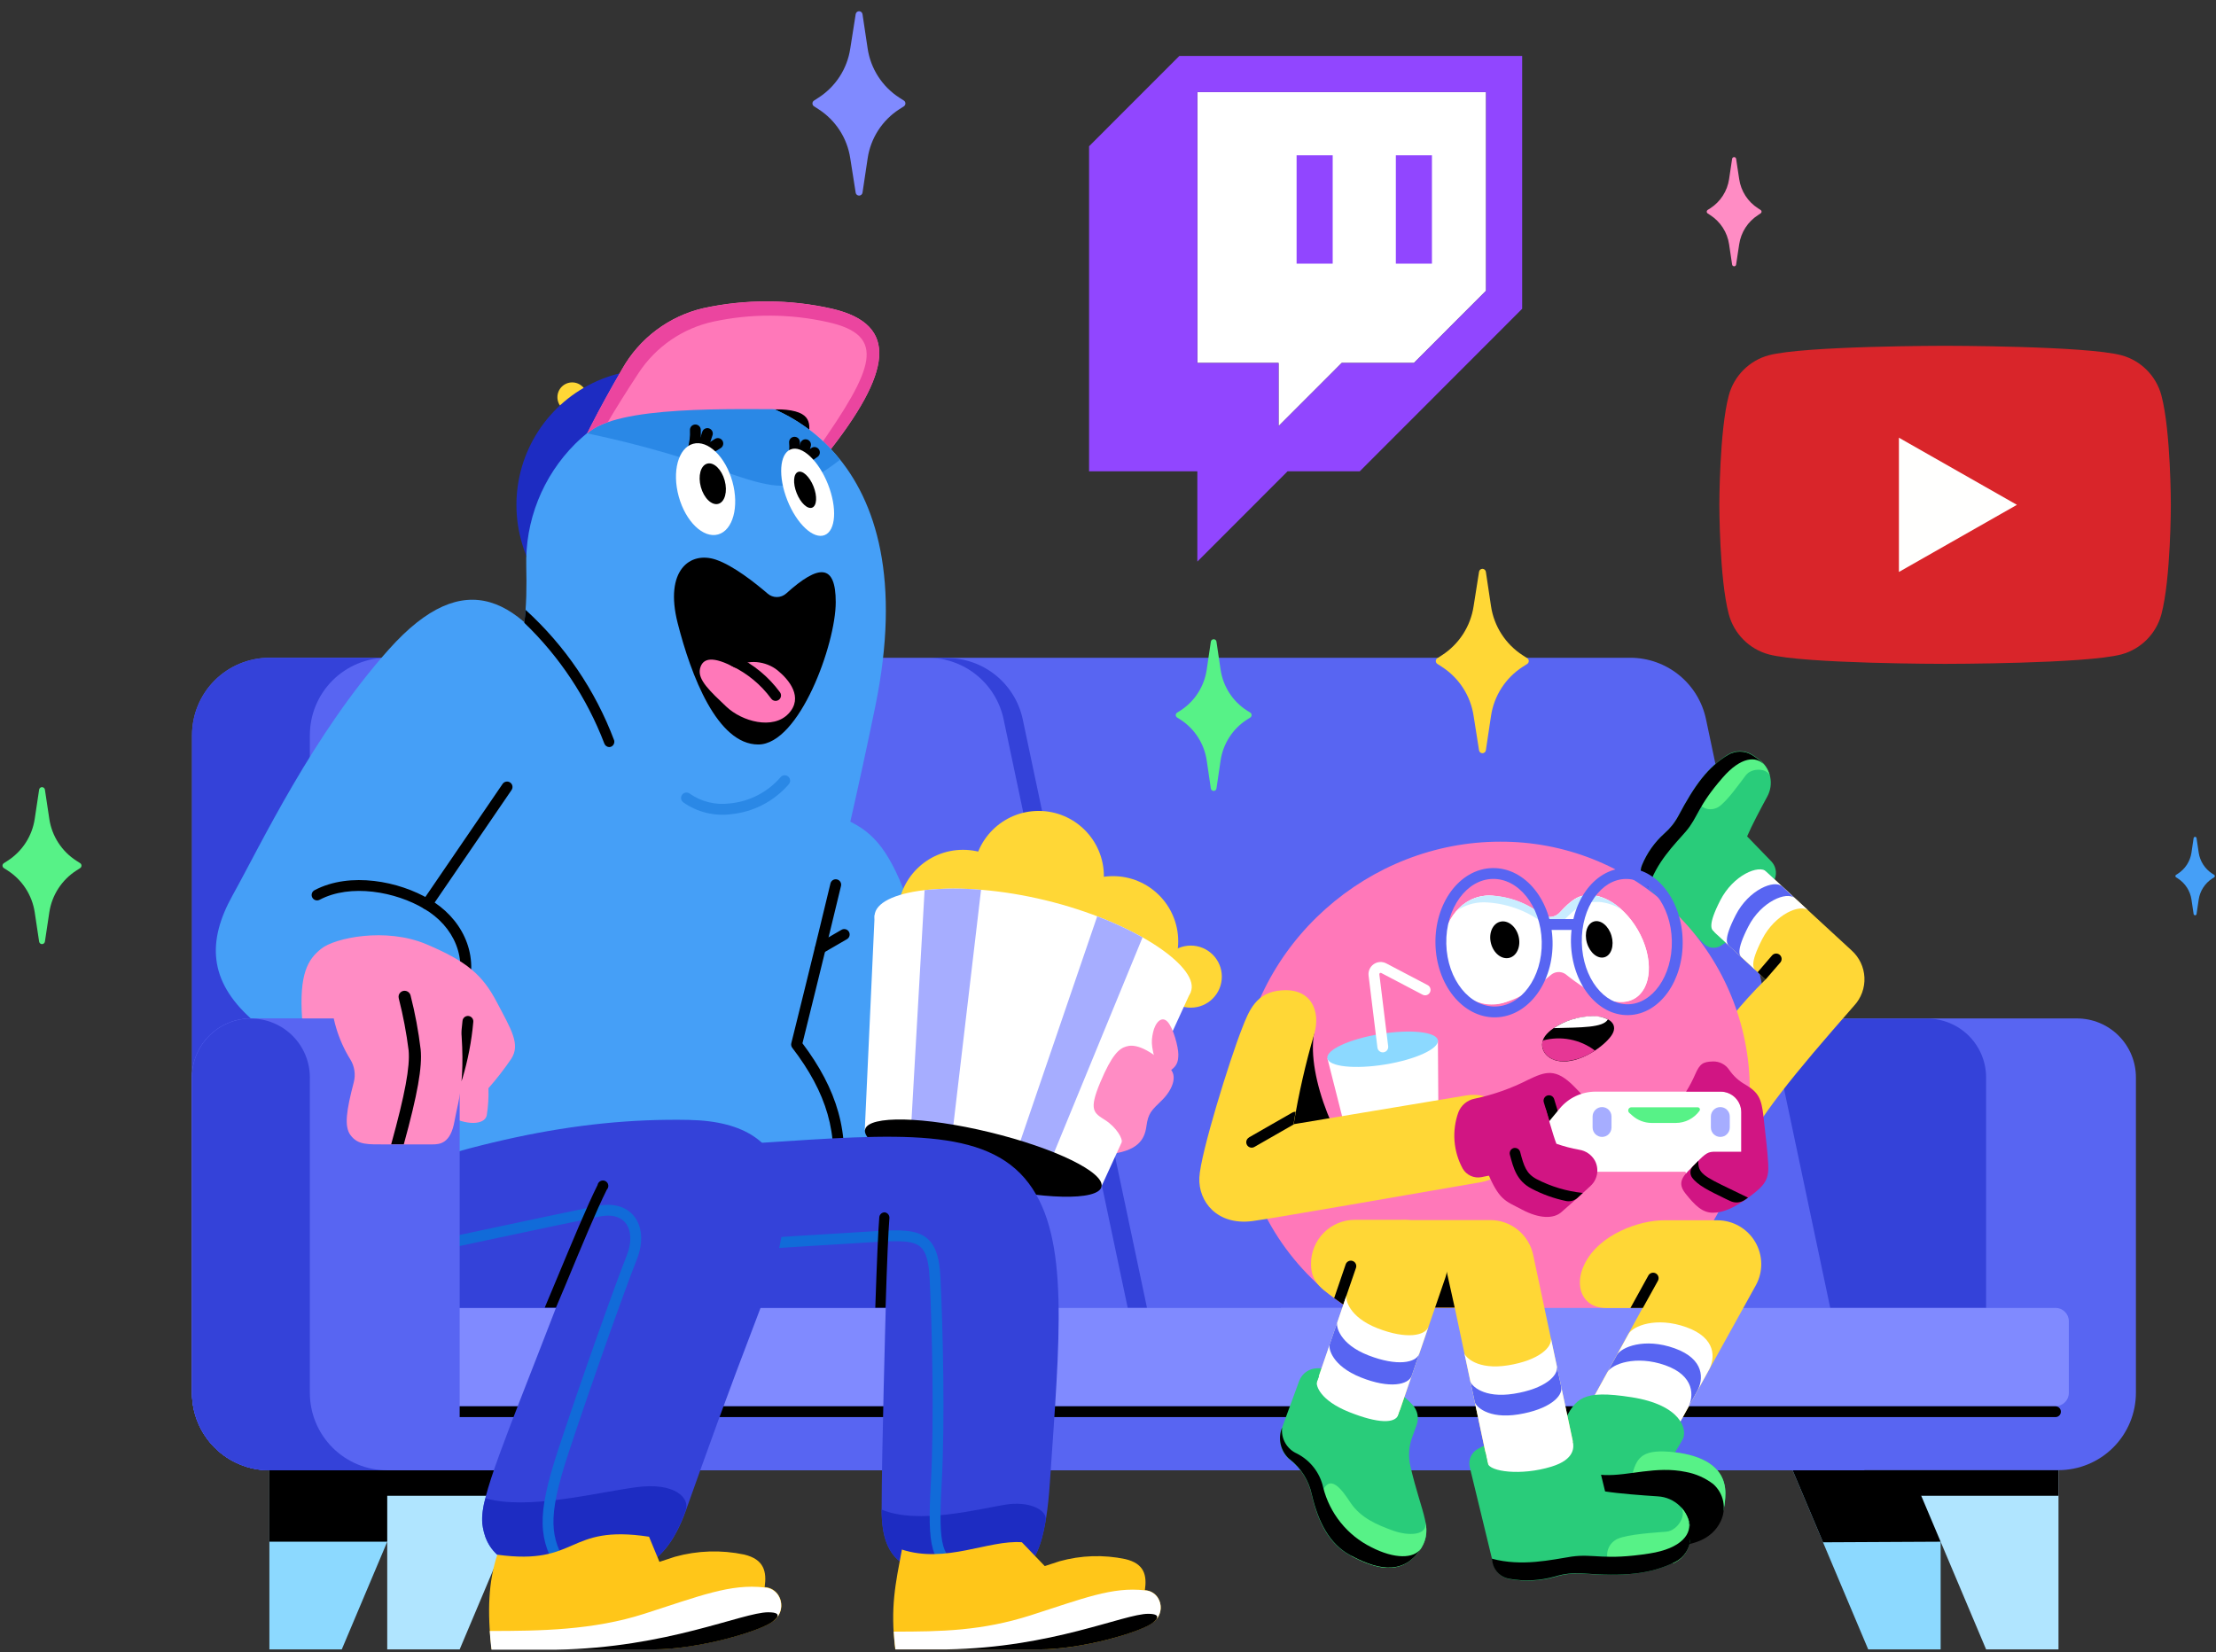 <svg width="409" height="305" viewBox="0 0 409 305" fill="none" xmlns="http://www.w3.org/2000/svg">
<rect x="0" y="0" width="409" height="305" fill="#333333" stroke="none"/>
<g clip-path="url(#clip0_270:27055)">
<path d="M358.18 304.47H344.81L330.86 271.41H358.18V304.47Z" fill="#8CD9FF"/>
<path d="M330.86 271.41L336.47 284.7L358.18 284.59V271.41H330.86Z" fill="black"/>
<path d="M49.72 304.47H63.08L77.04 271.41H49.72V304.47Z" fill="#8CD9FF"/>
<path d="M77.04 271.41L71.47 284.59H49.72V271.41H77.04Z" fill="black"/>
<path d="M71.47 304.47H84.84L98.79 271.41H71.47V304.47Z" fill="#B0E5FF"/>
<path d="M383.34 188H308.5V271.38H379.93C383.72 271.38 387.354 269.874 390.034 267.195C392.714 264.515 394.22 260.88 394.22 257.09V198.91C394.224 197.479 393.945 196.061 393.4 194.737C392.855 193.414 392.054 192.211 391.044 191.197C390.033 190.184 388.832 189.38 387.51 188.831C386.188 188.282 384.771 188 383.34 188Z" fill="#5865F2"/>
<path d="M366.57 198.9C366.57 197.472 366.288 196.057 365.741 194.738C365.195 193.418 364.393 192.22 363.383 191.21C362.372 190.201 361.173 189.4 359.853 188.855C358.533 188.309 357.118 188.029 355.69 188.03H308.5V241.44H366.57V198.9Z" fill="#3442D9"/>
<path d="M300.9 121.42H49.72C47.844 121.42 45.986 121.79 44.253 122.508C42.52 123.226 40.945 124.279 39.619 125.606C38.293 126.933 37.241 128.509 36.524 130.242C35.807 131.976 35.439 133.834 35.44 135.71V257.12C35.439 258.996 35.807 260.854 36.524 262.588C37.241 264.321 38.293 265.897 39.619 267.224C40.945 268.551 42.52 269.604 44.253 270.322C45.986 271.04 47.844 271.41 49.72 271.41H344.13L314.88 132.81C314.215 129.593 312.462 126.704 309.915 124.629C307.369 122.554 304.185 121.421 300.9 121.42Z" fill="#5865F2"/>
<path d="M171.23 121.42C174.51 121.418 177.691 122.543 180.24 124.608C182.789 126.673 184.551 129.551 185.23 132.76L208.14 241.43H211.7L188.77 132.81C188.094 129.599 186.333 126.719 183.784 124.654C181.234 122.588 178.051 121.464 174.77 121.47L171.23 121.42Z" fill="#3442D9"/>
<path d="M35.44 135.71C35.439 133.834 35.807 131.976 36.524 130.242C37.241 128.509 38.293 126.933 39.619 125.606C40.945 124.279 42.52 123.226 44.253 122.508C45.986 121.79 47.844 121.42 49.72 121.42H71.48C67.69 121.42 64.055 122.926 61.375 125.605C58.696 128.285 57.19 131.92 57.19 135.71V257.12C57.19 260.91 58.696 264.545 61.375 267.225C64.055 269.904 67.69 271.41 71.48 271.41H49.72C47.844 271.41 45.986 271.04 44.253 270.322C42.52 269.604 40.945 268.551 39.619 267.224C38.293 265.897 37.241 264.321 36.524 262.588C35.807 260.854 35.439 258.996 35.44 257.12V135.71Z" fill="#3442D9"/>
<path d="M73.96 188H46.31C43.424 188 40.657 189.146 38.617 191.187C36.576 193.227 35.43 195.994 35.43 198.88V257.1C35.43 260.89 36.935 264.525 39.615 267.205C42.295 269.884 45.93 271.39 49.72 271.39H84.84V198.89C84.841 197.46 84.561 196.045 84.014 194.723C83.468 193.402 82.667 192.202 81.657 191.19C80.646 190.179 79.446 189.377 78.126 188.829C76.805 188.282 75.389 188 73.96 188Z" fill="#5865F2"/>
<path d="M57.19 257.12C57.19 260.91 58.696 264.545 61.375 267.225C64.055 269.904 67.69 271.41 71.48 271.41H49.72C47.844 271.41 45.986 271.04 44.253 270.322C42.52 269.604 40.945 268.551 39.619 267.224C38.293 265.897 37.241 264.321 36.524 262.588C35.807 260.854 35.439 258.996 35.44 257.12V198.9C35.44 196.016 36.585 193.25 38.623 191.21C40.661 189.17 43.426 188.023 46.31 188.02C49.196 188.02 51.963 189.166 54.003 191.207C56.044 193.247 57.19 196.014 57.19 198.9V257.12Z" fill="#3442D9"/>
<path d="M379.37 241.44H71.48V259.58H379.37C380.025 259.58 380.653 259.32 381.116 258.857C381.58 258.393 381.84 257.765 381.84 257.11V243.9C381.84 243.245 381.58 242.617 381.116 242.153C380.653 241.69 380.025 241.43 379.37 241.43V241.44Z" fill="#808AFF"/>
<path fill-rule="evenodd" clip-rule="evenodd" d="M380.37 260.59C380.37 260.038 379.922 259.59 379.37 259.59H71.48C70.927 259.59 70.48 260.038 70.48 260.59C70.48 261.142 70.927 261.59 71.48 261.59H379.37C379.922 261.59 380.37 261.142 380.37 260.59Z" fill="black"/>
<path d="M98.79 271.41L96.81 276.11H71.08V271.41H98.79Z" fill="black"/>
<path d="M379.93 304.47H366.57L352.61 271.41H379.93V304.47Z" fill="#B0E5FF"/>
<path d="M352.22 271.41L354.2 276.11H379.93V271.41H352.22Z" fill="black"/>
<path d="M314.289 218.33C315.637 218.295 316.95 217.889 318.082 217.157C319.215 216.425 320.124 215.395 320.709 214.18C324.559 206.18 331.059 198.37 342.209 185.64C342.856 184.943 343.357 184.125 343.683 183.232C344.01 182.34 344.156 181.391 344.112 180.441C344.068 179.492 343.836 178.561 343.429 177.702C343.021 176.843 342.447 176.074 341.739 175.44L326.889 161.75C326.12 161.039 325.208 160.501 324.213 160.171C323.219 159.842 322.166 159.729 321.124 159.84C320.082 159.95 319.076 160.283 318.174 160.814C317.271 161.345 316.492 162.063 315.889 162.92C314.87 164.425 314.43 166.248 314.653 168.052C314.875 169.856 315.745 171.518 317.099 172.73L325.859 180.81C316.609 189.93 311.859 198.7 307.589 207.58C306.737 209.291 306.566 211.263 307.112 213.095C307.658 214.928 308.879 216.484 310.529 217.45C311.681 218.076 312.98 218.38 314.289 218.33Z" fill="#FFD736"/>
<path d="M309.79 150.58C309.124 151.833 308.232 152.951 307.16 153.88C305.382 155.481 303.985 157.459 303.07 159.67C302.822 160.252 302.751 160.894 302.864 161.516C302.978 162.138 303.272 162.713 303.71 163.17L314.42 174.17C314.806 174.571 315.313 174.836 315.863 174.924C316.413 175.013 316.977 174.92 317.47 174.66C322.187 171.774 325.767 167.353 327.61 162.14C327.795 161.604 327.829 161.027 327.707 160.473C327.585 159.919 327.313 159.409 326.92 159L322.46 154.39C323.31 152.39 324.94 149.32 326.17 147.06C326.785 145.945 326.979 144.648 326.719 143.402C326.458 142.156 325.76 141.045 324.75 140.27C324.29 139.909 323.809 139.575 323.31 139.27C322.651 138.88 321.9 138.675 321.135 138.675C320.37 138.675 319.618 138.88 318.96 139.27C315.24 141.6 312.78 144.92 309.79 150.58Z" fill="#29CC7A"/>
<path d="M323.31 139.34C323.809 139.645 324.29 139.979 324.75 140.34C325.745 141.093 326.437 142.179 326.7 143.4C326.41 141.79 323.36 141.61 322.22 143.11C321.08 144.61 318.74 147.93 317.22 148.93C316.63 149.317 315.914 149.464 315.219 149.342C314.524 149.219 313.902 148.836 313.48 148.27C312.98 147.68 316.28 142.87 318.63 139.59L318.94 139.39C319.596 138.989 320.349 138.772 321.118 138.764C321.887 138.755 322.644 138.954 323.31 139.34Z" fill="#57F287"/>
<path d="M324.069 179.13L311.639 167.68C310.208 166.354 309.363 164.514 309.289 162.564C309.215 160.615 309.918 158.716 311.244 157.285C312.57 155.854 314.411 155.009 316.36 154.935C318.309 154.861 320.208 155.564 321.639 156.89L333.799 168.11C332.329 166.76 327.619 168.72 325.239 173.37C322.859 178.02 323.639 178.74 324.069 179.13Z" fill="white"/>
<path d="M328.94 163.64L331.26 165.81C329.8 164.46 325.06 166.39 322.68 171.04C320.3 175.69 321.09 176.42 321.51 176.81L319.19 174.67C318.77 174.28 317.98 173.56 320.36 168.91C322.74 164.26 327.48 162.29 328.94 163.64Z" fill="#5865F2"/>
<path d="M326.07 160.89C324.61 159.54 319.88 161.55 317.5 166.21C315.12 170.87 315.9 171.58 316.32 171.97C316.74 172.36 315.94 172.76 315.94 172.76L308.88 166.91L307.07 160.81L312.41 151.38L320.22 153.49L325.89 159.02L326.07 160.89Z" fill="#29CC7A"/>
<path d="M322.89 198.73C323.181 205.244 322.147 211.749 319.85 217.852C317.553 223.955 314.041 229.528 309.527 234.233C305.013 238.939 299.591 242.679 293.589 245.228C287.587 247.776 281.131 249.08 274.61 249.06C268.177 249.143 261.8 247.861 255.898 245.299C249.996 242.738 244.705 238.955 240.372 234.199C236.038 229.444 232.762 223.824 230.759 217.71C228.756 211.596 228.071 205.128 228.75 198.73C231.21 174.02 252.67 155.37 276.86 155.37C288.631 155.309 299.975 159.776 308.543 167.848C317.112 175.919 322.248 186.976 322.89 198.73Z" fill="#FF78B9"/>
<path d="M231.68 220.21C230.083 216.182 229.073 211.945 228.68 207.63L234.53 195.18L242.53 190.78C241.15 198.57 246.73 212.62 253.61 219.22C246.83 219.81 238.07 220.09 231.68 220.21Z" fill="black"/>
<path d="M236.389 241.44H312.459V253.97H236.389V241.44Z" fill="#808AFF"/>
<path d="M300.72 270.81C302.168 270.811 303.589 270.424 304.836 269.689C306.083 268.954 307.11 267.897 307.81 266.63L324.07 237.26C324.747 236.027 325.092 234.64 325.07 233.233C325.048 231.827 324.66 230.451 323.945 229.24C323.229 228.029 322.211 227.025 320.99 226.327C319.768 225.629 318.387 225.262 316.98 225.26H307.07C302.6 225.26 295.16 227.81 292.45 233.35C290.45 237.35 292 241.45 296.45 241.45H303.16L293.64 258.81C292.963 260.042 292.619 261.429 292.64 262.834C292.662 264.24 293.049 265.615 293.763 266.826C294.477 268.037 295.494 269.041 296.714 269.739C297.934 270.438 299.314 270.807 300.72 270.81Z" fill="#FFD736"/>
<path d="M300.57 246.25C301.38 244.78 305.65 243 311.23 244.99C316.81 246.98 316.59 250.74 315.39 252.91L307.81 266.62C306.768 268.487 305.029 269.866 302.973 270.454C300.918 271.043 298.713 270.795 296.84 269.762C294.968 268.73 293.58 266.999 292.98 264.947C292.38 262.894 292.618 260.688 293.64 258.81L300.57 246.25Z" fill="white"/>
<path d="M298.42 250.14C299.23 248.68 303.51 246.89 309.08 248.89C314.65 250.89 314.44 254.63 313.24 256.8L311.51 259.94C312.71 257.76 312.79 253.94 307.35 252.02C301.91 250.1 297.5 251.81 296.69 253.28L298.42 250.14Z" fill="#5865F2"/>
<path d="M288.6 262.58C290.79 258.12 291.96 256.49 301.13 257.92C310.3 259.35 311.49 263.92 310.58 265.68C310.18 266.42 309.15 268.09 309.15 268.09C313.76 268.65 318.42 270.49 318.45 275.62C318.45 281.22 315.45 286.74 303.58 285.1C291.71 283.46 286.06 280.1 284.5 277.28C282.94 274.46 284.95 269.99 288.6 262.58Z" fill="#29CC7A"/>
<path d="M301.34 271.9C302.16 268.9 303.34 267.39 309.15 268.09C313.76 268.65 318.42 270.49 318.45 275.62C318.45 279.86 316.72 284.05 310.72 285.13C306.76 280.96 300.7 274.24 301.34 271.9Z" fill="#57F287"/>
<path d="M284.5 277.28C284.333 276.964 284.205 276.628 284.12 276.28C283.995 275.687 283.991 275.075 284.108 274.481C284.226 273.886 284.463 273.322 284.805 272.822C285.147 272.322 285.588 271.896 286.099 271.571C286.61 271.246 287.182 271.028 287.78 270.93C290.2 270.5 292.13 272.11 296.14 272.28C300.56 272.47 305.67 270.56 311.14 271.71C312.993 272.047 314.738 272.822 316.23 273.97C317.16 274.805 317.796 275.917 318.044 277.142C318.293 278.366 318.141 279.639 317.61 280.77C315.99 284.22 311.95 286.23 303.61 285.08C291.73 283.46 286.07 280.14 284.5 277.28Z" fill="black"/>
<path d="M244.999 195.39L265.389 192.12L265.549 216.21L251.209 219.84L244.999 195.39Z" fill="white"/>
<path d="M244.991 195.344C244.738 193.79 249.098 191.788 254.729 190.872C260.36 189.956 265.13 190.473 265.383 192.026C265.635 193.58 261.275 195.582 255.644 196.498C250.013 197.414 245.244 196.897 244.991 195.344Z" fill="#8CD9FF"/>
<path fill-rule="evenodd" clip-rule="evenodd" d="M255.879 177.847C255.518 177.653 255.11 177.562 254.701 177.584C254.289 177.605 253.891 177.741 253.551 177.974C253.211 178.208 252.942 178.531 252.774 178.907C252.606 179.283 252.545 179.697 252.597 180.105L254.227 193.382C254.294 193.93 254.793 194.32 255.341 194.253C255.89 194.185 256.279 193.686 256.212 193.138L254.581 179.851C254.576 179.808 254.582 179.763 254.6 179.723C254.618 179.682 254.647 179.648 254.683 179.623C254.72 179.598 254.762 179.583 254.807 179.581C254.851 179.579 254.895 179.588 254.934 179.609L254.945 179.615L262.565 183.615C263.054 183.872 263.658 183.684 263.915 183.195C264.172 182.706 263.983 182.101 263.494 181.845L255.879 177.847Z" fill="white"/>
<path d="M285.179 191.24C283.719 193.24 285.259 195.94 288.619 195.94C291.979 195.94 295.899 193.25 297.359 191.24C298.819 189.23 297.279 187.61 293.919 187.61C290.559 187.61 286.649 189.24 285.179 191.24Z" fill="black"/>
<path d="M303.71 163.17C303.272 162.713 302.978 162.138 302.864 161.516C302.751 160.894 302.822 160.252 303.07 159.67C303.985 157.459 305.382 155.481 307.16 153.88C308.232 152.951 309.124 151.833 309.79 150.58C312.79 144.92 315.24 141.58 318.96 139.34C319.618 138.95 320.369 138.745 321.135 138.745C321.9 138.745 322.651 138.95 323.31 139.34C323.809 139.645 324.29 139.979 324.75 140.34C325.091 140.595 325.397 140.894 325.66 141.23C324.15 139.46 321.27 139.73 317.98 143.51C313.24 148.94 313.44 150.81 311.13 153.51C309.07 155.88 305.67 159.21 304.27 163.82L303.71 163.17Z" fill="black"/>
<path d="M303.92 175.62C302.52 170.17 297.92 165.53 293.74 165.25C293.567 165.24 293.393 165.24 293.22 165.25C291.22 165.25 289.87 166.25 287.93 168.37C287.52 168.849 286.949 169.161 286.324 169.248C285.7 169.335 285.065 169.189 284.54 168.84C281.764 166.656 278.361 165.419 274.83 165.31C270 165.31 266.2 169.81 266.34 175.31C266.48 180.81 270.51 185.36 275.34 185.36C275.618 185.358 275.895 185.341 276.17 185.31H276.34C279.34 184.94 282.75 182.98 286.19 180.01C286.559 179.676 287.029 179.474 287.526 179.438C288.022 179.402 288.517 179.533 288.93 179.81C293.53 183.5 297.07 184.96 298.83 184.96C303.07 185.25 305.32 181.06 303.92 175.62Z" fill="white"/>
<path d="M266.387 176.286C265.814 170.759 269.237 165.876 274.033 165.379C278.829 164.882 283.181 168.959 283.754 174.485C284.327 180.011 280.904 184.894 276.108 185.392C271.312 185.889 266.96 181.812 266.387 176.286Z" fill="white"/>
<path d="M290.288 178.556C287.313 173.456 287.577 167.761 290.878 165.835C294.179 163.909 299.267 166.482 302.242 171.581C305.218 176.681 304.953 182.376 301.652 184.302C298.351 186.228 293.263 183.655 290.288 178.556Z" fill="white"/>
<path d="M299.169 167.81C297.953 167.074 296.585 166.623 295.169 166.49C294.969 166.49 294.779 166.49 294.579 166.49C292.369 166.49 290.809 167.6 288.649 169.88C288.174 170.4 287.531 170.736 286.832 170.83C286.134 170.923 285.425 170.767 284.829 170.39C281.664 168.011 277.838 166.673 273.879 166.56C272.097 166.558 270.356 167.091 268.879 168.09C269.62 167.221 270.54 166.522 271.575 166.04C272.61 165.559 273.738 165.306 274.879 165.3C278.407 165.407 281.808 166.644 284.579 168.83C285.106 169.18 285.742 169.326 286.368 169.239C286.995 169.152 287.568 168.84 287.979 168.36C289.919 166.26 291.299 165.24 293.269 165.24C293.443 165.23 293.616 165.23 293.789 165.24C295.814 165.49 297.703 166.392 299.169 167.81Z" fill="#C9EDFF"/>
<path d="M275.18 174.123C274.714 172.281 275.479 170.499 276.887 170.144C278.296 169.788 279.814 170.993 280.279 172.835C280.745 174.677 279.98 176.459 278.572 176.815C277.163 177.17 275.645 175.965 275.18 174.123Z" fill="black"/>
<path d="M292.901 174.07C292.362 172.248 292.938 170.472 294.188 170.102C295.438 169.732 296.888 170.909 297.427 172.731C297.966 174.553 297.39 176.33 296.14 176.699C294.89 177.069 293.44 175.892 292.901 174.07Z" fill="black"/>
<path fill-rule="evenodd" clip-rule="evenodd" d="M306.222 181.98C304.724 184.1 302.697 185.337 300.517 185.386C298.338 185.435 296.257 184.291 294.665 182.24C293.074 180.19 292.023 177.284 291.949 174.006C291.875 170.729 292.794 167.778 294.292 165.658C295.79 163.538 297.817 162.301 299.996 162.252C302.176 162.203 304.257 163.347 305.848 165.398C307.44 167.449 308.491 170.354 308.565 173.632C308.638 176.91 307.719 179.86 306.222 181.98ZM307.855 183.134C309.624 180.63 310.647 177.25 310.564 173.587C310.482 169.924 309.308 166.594 307.428 164.172C305.549 161.75 302.912 160.186 299.951 160.253C296.99 160.319 294.427 162 292.658 164.504C290.89 167.009 289.867 170.389 289.949 174.051C290.032 177.714 291.206 181.045 293.085 183.467C294.965 185.888 297.601 187.452 300.562 187.386C303.523 187.319 306.086 185.638 307.855 183.134Z" fill="#5865F2"/>
<path fill-rule="evenodd" clip-rule="evenodd" d="M282.077 182.307C280.496 184.466 278.343 185.744 276.011 185.797C273.678 185.849 271.47 184.669 269.793 182.584C268.116 180.498 267.012 177.545 266.938 174.218C266.863 170.891 267.832 167.892 269.414 165.732C270.995 163.574 273.147 162.295 275.48 162.243C277.813 162.19 280.021 163.37 281.697 165.456C283.375 167.542 284.478 170.494 284.553 173.821C284.628 177.149 283.659 180.148 282.077 182.307ZM283.69 183.489C285.554 180.944 286.637 177.505 286.553 173.776C286.469 170.047 285.233 166.661 283.256 164.202C281.279 161.743 278.519 160.174 275.435 160.243C272.351 160.313 269.665 162.005 267.8 164.55C265.936 167.095 264.854 170.534 264.938 174.263C265.022 177.992 266.258 181.379 268.234 183.837C270.212 186.296 272.972 187.866 276.056 187.796C279.139 187.727 281.826 186.035 283.69 183.489Z" fill="#5865F2"/>
<path fill-rule="evenodd" clip-rule="evenodd" d="M291.27 169.66H285.57V171.66H291.27V169.66Z" fill="#5865F2"/>
<path d="M309.169 288.33C309.98 287.914 310.664 287.289 311.149 286.518C311.635 285.747 311.904 284.86 311.929 283.95C311.967 283.284 311.967 282.616 311.929 281.95C311.79 280.442 311.114 279.033 310.024 277.982C308.934 276.93 307.502 276.305 305.989 276.22C302.929 276.02 298.789 275.71 296.249 275.31L294.439 267.9C294.276 267.243 293.935 266.643 293.453 266.167C292.972 265.691 292.368 265.356 291.709 265.2C284.169 263.44 276.379 265.36 272.709 267.49C272.137 267.822 271.687 268.331 271.429 268.941C271.171 269.551 271.119 270.228 271.279 270.87L275.589 288.64C275.77 289.371 276.162 290.033 276.717 290.542C277.272 291.05 277.965 291.384 278.709 291.5C281.517 291.994 284.4 291.84 287.139 291.05C288.757 290.557 290.453 290.368 292.139 290.49C299.629 291.02 304.529 290.64 309.169 288.33Z" fill="#29CC7A"/>
<path d="M311.929 283.95C311.967 283.284 311.967 282.616 311.929 281.95C311.804 280.471 311.151 279.087 310.089 278.05C311.519 279.36 309.769 282.55 307.539 282.74C305.309 282.93 300.479 283.2 298.539 284.07C297.776 284.421 297.176 285.05 296.861 285.829C296.547 286.608 296.543 287.478 296.849 288.26C297.119 289.13 304.049 288.86 308.849 288.57L309.239 288.38C310.044 287.951 310.719 287.313 311.192 286.534C311.665 285.754 311.92 284.862 311.929 283.95Z" fill="#57F287"/>
<path d="M275.5 288.59C275.68 289.321 276.072 289.983 276.627 290.492C277.183 291 277.876 291.334 278.62 291.45C281.427 291.944 284.311 291.79 287.05 291C288.668 290.507 290.363 290.318 292.05 290.44C299.65 291.02 304.55 290.64 309.19 288.33C310.007 287.919 310.7 287.295 311.194 286.524C311.688 285.754 311.967 284.865 312 283.95C312.037 283.284 312.037 282.616 312 281.95C311.93 281.441 311.802 280.941 311.62 280.46C312.45 283.11 310.35 285.84 304.46 286.76C295.98 288.09 294.22 286.76 290.07 287.34C286.38 287.91 280.88 289.23 275.34 287.72L275.5 288.59Z" fill="black"/>
<path d="M283.83 282.81C285.036 282.809 286.227 282.539 287.316 282.02C288.405 281.5 289.364 280.745 290.123 279.808C290.883 278.871 291.424 277.776 291.707 276.604C291.991 275.431 292.009 274.21 291.76 273.03L282.97 231.64C282.587 229.824 281.591 228.194 280.149 227.025C278.707 225.856 276.907 225.219 275.05 225.22H259.23C257.133 225.294 255.145 226.179 253.688 227.689C252.23 229.199 251.415 231.216 251.415 233.315C251.415 235.414 252.23 237.431 253.688 238.941C255.145 240.451 257.133 241.336 259.23 241.41H268.5L275.92 276.41C276.309 278.22 277.306 279.842 278.745 281.007C280.184 282.171 281.979 282.808 283.83 282.81Z" fill="#FFD736"/>
<path d="M268.49 241.37L266.5 232.42H263.34V241.37H268.49Z" fill="black"/>
<path d="M229.249 189.81C226.969 195.58 221.569 212.94 221.359 217.36C221.149 221.78 224.609 226.23 231.109 225.41C234.669 224.96 260.579 220.41 273.339 218.22C275.297 217.887 277.064 216.846 278.305 215.296C279.546 213.745 280.174 211.793 280.069 209.81C280.013 208.667 279.715 207.548 279.196 206.528C278.676 205.508 277.947 204.609 277.055 203.891C276.163 203.174 275.13 202.653 274.022 202.363C272.915 202.073 271.758 202.021 270.629 202.21L238.769 207.52C239.697 201.878 240.97 196.297 242.579 190.81C243.739 186.81 242.149 182.4 236.579 182.81C231.839 183.11 230.519 186.56 229.249 189.81Z" fill="#FFD736"/>
<path d="M273.399 217.3L274.989 216.98L287.269 212.33L294.669 204.93C294.669 204.93 294.059 204.17 290.579 200.61C287.099 197.05 285.209 197.82 282.029 199.33C278.912 200.922 275.596 202.092 272.169 202.81C271.498 202.941 270.871 203.24 270.346 203.679C269.822 204.118 269.417 204.682 269.169 205.32C268.56 207.011 268.316 208.813 268.453 210.606C268.591 212.399 269.108 214.142 269.969 215.72C270.308 216.306 270.819 216.772 271.433 217.055C272.048 217.338 272.735 217.424 273.399 217.3Z" fill="#D11583"/>
<path fill-rule="evenodd" clip-rule="evenodd" d="M285.6 202.223C285.071 202.383 284.772 202.941 284.932 203.47L286.122 207.4C286.282 207.928 286.841 208.227 287.369 208.067C287.898 207.907 288.196 207.349 288.036 206.82L286.846 202.89C286.686 202.362 286.128 202.063 285.6 202.223Z" fill="black"/>
<path d="M317.57 201.51H294.49C293.225 201.511 291.976 201.791 290.831 202.331C289.687 202.87 288.676 203.655 287.87 204.63L280.8 213.18C280.039 214.117 279.624 215.288 279.624 216.495C279.624 217.702 280.039 218.873 280.8 219.81C281.655 220.869 282.887 221.555 284.238 221.723C285.589 221.891 286.952 221.528 288.04 220.71L293.91 216.3H311.07L312 218.67C312.359 219.579 312.983 220.358 313.791 220.907C314.599 221.457 315.553 221.75 316.53 221.75C317.169 221.75 317.803 221.624 318.394 221.379C318.984 221.135 319.521 220.776 319.974 220.324C320.426 219.871 320.784 219.335 321.029 218.744C321.274 218.153 321.4 217.52 321.4 216.88V205.32C321.399 204.818 321.298 204.322 321.105 203.859C320.912 203.396 320.63 202.976 320.274 202.622C319.918 202.268 319.496 201.988 319.033 201.797C318.569 201.606 318.072 201.509 317.57 201.51Z" fill="white"/>
<path d="M285.26 204.6C285.26 204.6 286.68 209.72 287.26 211.13C288.638 211.612 290.052 211.983 291.49 212.24C292.088 212.334 292.658 212.563 293.155 212.91C293.652 213.256 294.064 213.711 294.36 214.24C294.759 214.987 294.902 215.845 294.766 216.682C294.631 217.518 294.224 218.287 293.61 218.87C291.03 221.3 289.47 222.58 288.24 223.7C286.76 225.06 284.06 224.96 280.92 223.29C277.78 221.62 276.71 221.67 274.37 216L272.26 209.85C272.03 209.183 271.967 208.469 272.077 207.772C272.187 207.075 272.466 206.415 272.891 205.851C273.316 205.287 273.872 204.837 274.512 204.538C275.152 204.24 275.855 204.103 276.56 204.14L285.26 204.6Z" fill="#D11583"/>
<path d="M312.999 214.75C314.899 212.75 315.319 212.6 316.599 212.6H321.379V205.32C321.379 204.31 320.978 203.34 320.264 202.626C319.549 201.911 318.58 201.51 317.569 201.51H311.199C311.833 200.492 312.391 199.429 312.869 198.33C313.739 196.33 314.339 195.99 316.159 195.94C316.751 195.924 317.336 196.059 317.861 196.332C318.386 196.605 318.833 197.007 319.159 197.5C319.918 198.612 320.925 199.533 322.099 200.19C324.599 201.66 325.099 202.81 325.479 206.07C326.019 211.07 326.159 211.83 326.349 214.75C326.539 217.67 325.799 218.75 322.969 220.86C320.139 222.97 318.049 223.86 316.149 223.86C314.249 223.86 312.919 222.63 311.069 220.3C309.219 217.97 311.069 216.72 312.999 214.75Z" fill="#D11583"/>
<path d="M304.83 207.29H309.3C310.156 207.29 311 207.086 311.762 206.694C312.523 206.303 313.181 205.736 313.68 205.04C313.721 204.98 313.745 204.91 313.75 204.837C313.754 204.764 313.74 204.691 313.707 204.626C313.675 204.561 313.625 204.506 313.564 204.466C313.503 204.426 313.432 204.403 313.36 204.4H301.07C300.957 204.406 300.848 204.445 300.756 204.512C300.665 204.578 300.594 204.669 300.553 204.775C300.512 204.88 300.502 204.995 300.525 205.106C300.547 205.217 300.601 205.319 300.68 205.4L301.23 205.89C302.216 206.785 303.498 207.283 304.83 207.29Z" fill="#57F287"/>
<path d="M243.07 252.58C242.353 252.595 241.656 252.825 241.071 253.241C240.487 253.656 240.04 254.238 239.79 254.91L236.62 263.55C236.217 264.52 236.12 265.59 236.344 266.616C236.567 267.642 237.1 268.576 237.87 269.29L238.1 269.47C240.143 271.094 241.557 273.378 242.1 275.93C243.29 281.13 245.41 285.06 249.1 287.06C253.98 289.72 258.55 290.9 261.91 286.36C264.81 282.43 262.46 279.91 260.3 270.61C259.902 268.851 260.016 267.016 260.63 265.32L261.46 263.05C261.686 262.438 261.742 261.777 261.622 261.136C261.502 260.495 261.211 259.899 260.78 259.41C256.97 255.12 250.37 252.39 243.07 252.58Z" fill="#29CC7A"/>
<path d="M263.07 280.91C263.311 281.847 263.331 282.827 263.128 283.773C262.925 284.719 262.505 285.605 261.9 286.36C258.65 290.76 254.25 289.79 249.54 287.29C246.44 283.36 243.04 278.29 243.88 275.84C245.36 271.52 247.8 275.2 249.24 277.36C251.14 280.21 254.13 281.46 257.04 282.52C259.95 283.58 263.58 283.5 263.07 280.91Z" fill="#57F287"/>
<path d="M239.37 268.32C240.593 268.94 241.662 269.824 242.501 270.909C243.34 271.993 243.927 273.251 244.22 274.59C244.816 276.953 245.915 279.159 247.443 281.057C248.97 282.956 250.889 284.502 253.07 285.59C257.46 287.85 260.92 287.7 262.2 285.93C258.78 291.21 253.52 289.42 249.12 287.02C245.46 285.02 243.34 281.09 242.12 275.89C241.577 273.338 240.162 271.054 238.12 269.43L237.89 269.25C237.12 268.536 236.587 267.602 236.364 266.576C236.14 265.55 236.237 264.48 236.64 263.51C236.521 264.498 236.723 265.498 237.214 266.364C237.705 267.229 238.461 267.915 239.37 268.32Z" fill="black"/>
<path d="M249.9 268.14C251.587 268.141 253.233 267.615 254.607 266.634C255.98 265.653 257.013 264.267 257.56 262.67L266.75 235.89C267.169 234.669 267.291 233.366 267.104 232.089C266.917 230.812 266.427 229.598 265.675 228.548C264.924 227.499 263.932 226.645 262.783 226.057C261.633 225.47 260.36 225.165 259.07 225.17H250.07C247.921 225.17 245.861 226.023 244.342 227.542C242.823 229.061 241.97 231.122 241.97 233.27C241.97 236.99 244.05 237.99 247.97 240.83L242.28 257.41C241.581 259.438 241.715 261.66 242.652 263.589C243.59 265.518 245.254 266.996 247.28 267.7C248.122 267.992 249.008 268.14 249.9 268.14Z" fill="#FFD736"/>
<path d="M246.24 239.62L248.37 233.39C248.456 233.138 248.639 232.931 248.878 232.813C249.117 232.696 249.393 232.679 249.645 232.765C249.897 232.851 250.104 233.034 250.221 233.273C250.338 233.512 250.356 233.788 250.27 234.04L247.93 240.83L246.24 239.62Z" fill="black"/>
<path d="M242.25 257.41L248.52 239.12C248.28 239.81 248.92 243.12 254.27 245.2C259.62 247.28 263.08 246.57 263.66 244.88L257.56 262.67C257.013 264.267 255.981 265.653 254.607 266.634C253.233 267.615 251.588 268.141 249.9 268.14C249.008 268.14 248.122 267.992 247.28 267.7C245.248 267.002 243.577 265.526 242.634 263.597C241.691 261.667 241.552 259.442 242.25 257.41Z" fill="white"/>
<path d="M245.409 248.18L246.809 244.11C246.579 244.8 247.209 248.11 252.559 250.19C257.909 252.27 261.379 251.56 261.959 249.87L260.559 253.94C259.979 255.63 256.509 256.4 251.159 254.26C245.809 252.12 245.179 248.87 245.409 248.18Z" fill="#5865F2"/>
<path d="M278.339 252.03C284.009 251.12 286.589 248.69 286.229 246.94L291.759 272.94C292.017 273.994 292.06 275.088 291.886 276.159C291.713 277.229 291.326 278.254 290.749 279.172C290.172 280.09 289.416 280.883 288.527 281.504C287.637 282.125 286.632 282.561 285.572 282.786C284.511 283.011 283.415 283.02 282.351 282.814C281.286 282.608 280.273 282.19 279.373 281.585C278.473 280.98 277.703 280.201 277.11 279.293C276.517 278.385 276.112 277.367 275.919 276.3L270.279 249.81C270.429 250.48 272.649 252.95 278.339 252.03Z" fill="white"/>
<path d="M279.45 257.27C285.13 256.36 287.7 253.93 287.34 252.18L288.15 256C288.51 257.75 285.94 260.17 280.26 261.09C274.58 262.01 272.35 259.54 272.2 258.83L271.39 255.01C271.54 255.72 273.76 258.19 279.45 257.27Z" fill="#5865F2"/>
<path d="M290.29 266.07C290.5 267.07 290.73 269.39 286.36 270.73C280.7 272.47 274.92 271.64 274.6 270.14L274.15 268.03L273.02 268.14L275.72 280.81L283.92 285.41L292.39 280.99L294.61 275.17L292.32 267.17L290.29 266.07Z" fill="#29CC7A"/>
<path d="M243.069 255.07C242.839 255.76 243.639 258.51 248.989 260.65C254.339 262.79 257.529 262.82 258.109 261.13L258.379 260.33L259.589 260.81L256.399 268.81L246.969 271.17L239.869 264.75L239.149 260.75L241.449 254.35L243.449 254.05L243.069 255.07Z" fill="#29CC7A"/>
<path d="M279.349 211.93C279.605 211.863 279.877 211.9 280.106 212.033C280.335 212.166 280.501 212.384 280.569 212.64C281.259 215.27 281.709 216.64 283.569 217.64C286.235 219.029 289.14 219.901 292.129 220.21L291.129 221.14C290.841 221.393 290.497 221.574 290.125 221.67C289.753 221.765 289.364 221.772 288.989 221.69C286.788 221.225 284.661 220.458 282.669 219.41C279.939 217.98 279.319 215.63 278.669 213.13C278.607 212.881 278.643 212.617 278.769 212.394C278.896 212.171 279.104 212.004 279.349 211.93Z" fill="black"/>
<path d="M230.519 209.96L238.579 205.34C238.748 205.252 238.939 205.213 239.129 205.23C238.999 206 238.869 206.75 238.749 207.5H238.879L231.519 211.72C231.289 211.853 231.015 211.888 230.758 211.819C230.501 211.749 230.282 211.581 230.149 211.35C230.017 211.119 229.981 210.845 230.051 210.588C230.12 210.331 230.289 210.113 230.519 209.98V209.96Z" fill="black"/>
<path d="M312.279 217.34C312.065 217.024 311.969 216.642 312.007 216.262C312.045 215.882 312.216 215.527 312.489 215.26L312.999 214.75L313.459 214.28C313.339 216.53 314.459 217.14 319.329 219.48C320.329 219.96 321.419 220.48 322.629 221.08L322.059 221.48C321.666 221.754 321.207 221.919 320.729 221.957C320.251 221.996 319.772 221.907 319.339 221.7L318.469 221.29C315.429 219.81 313.339 218.81 312.279 217.34Z" fill="black"/>
<path d="M293.94 206.11C293.94 205.144 294.721 204.36 295.685 204.36C296.649 204.36 297.43 205.144 297.43 206.11V208.12C297.43 209.086 296.649 209.87 295.685 209.87C294.721 209.87 293.94 209.086 293.94 208.12V206.11Z" fill="#A6ADFF"/>
<path d="M315.77 206.11C315.77 205.144 316.552 204.36 317.515 204.36C318.479 204.36 319.26 205.144 319.26 206.11V208.12C319.26 209.086 318.479 209.87 317.515 209.87C316.552 209.87 315.77 209.086 315.77 208.12V206.11Z" fill="#A6ADFF"/>
<path d="M303.22 241.44H300.93L304.24 235.44C304.305 235.325 304.393 235.224 304.498 235.143C304.602 235.062 304.722 235.003 304.85 234.968C304.977 234.933 305.111 234.924 305.242 234.94C305.373 234.957 305.5 234.999 305.615 235.065C305.73 235.131 305.831 235.218 305.912 235.323C305.993 235.428 306.052 235.547 306.087 235.675C306.122 235.802 306.131 235.936 306.115 236.067C306.098 236.198 306.055 236.325 305.99 236.44L303.22 241.44Z" fill="black"/>
<path d="M294.37 193.92C292.677 195.109 290.685 195.802 288.62 195.92C285.72 195.92 284.18 193.92 284.75 192.07C286.388 191.625 288.107 191.56 289.774 191.881C291.441 192.201 293.013 192.899 294.37 193.92Z" fill="#E63795"/>
<path d="M296.76 188.18C295.88 189.72 291.91 189.65 286.76 189.79C288.893 188.381 291.384 187.611 293.94 187.57C294.916 187.541 295.884 187.75 296.76 188.18Z" fill="white"/>
<path d="M325.86 180.81L324.4 179.47L327.07 176.36C327.157 176.261 327.262 176.18 327.38 176.121C327.498 176.063 327.626 176.028 327.758 176.019C327.889 176.011 328.021 176.028 328.146 176.07C328.27 176.112 328.386 176.178 328.485 176.265C328.584 176.352 328.665 176.457 328.724 176.575C328.782 176.693 328.817 176.821 328.825 176.953C328.834 177.084 328.817 177.216 328.775 177.341C328.733 177.466 328.667 177.581 328.58 177.68L325.87 180.81C325.87 180.81 325.87 180.81 325.79 180.87L325.86 180.81Z" fill="black"/>
<path d="M219.78 186.01C216.615 186.01 214.05 183.445 214.05 180.28C214.05 177.115 216.615 174.55 219.78 174.55C222.944 174.55 225.51 177.115 225.51 180.28C225.51 183.445 222.944 186.01 219.78 186.01Z" fill="#FFD736"/>
<path d="M205.42 185.81C198.77 185.81 193.38 180.42 193.38 173.77C193.38 167.12 198.77 161.73 205.42 161.73C212.069 161.73 217.46 167.12 217.46 173.77C217.46 180.42 212.069 185.81 205.42 185.81Z" fill="#FFD736"/>
<path d="M150.18 149.06C163.07 153.64 165.47 153.34 176.18 197.06C191.46 192.74 199.54 193.83 200.85 207.15C202.16 220.47 185.79 220.69 171.37 220.9C156.95 221.11 152.18 211.9 142.23 184.99C132.28 158.08 150.18 149.06 150.18 149.06Z" fill="#459FF7"/>
<path d="M177.74 180.95C171.09 180.95 165.7 175.56 165.7 168.91C165.7 162.26 171.09 156.87 177.74 156.87C184.389 156.87 189.78 162.26 189.78 168.91C189.78 175.56 184.389 180.95 177.74 180.95Z" fill="#FFD736"/>
<path d="M191.7 173.77C185.05 173.77 179.66 168.38 179.66 161.73C179.66 155.08 185.05 149.69 191.7 149.69C198.349 149.69 203.74 155.08 203.74 161.73C203.74 168.38 198.349 173.77 191.7 173.77Z" fill="#FFD736"/>
<path d="M204.26 213.11C210.08 212.58 211.26 210.32 211.59 207.9C211.92 205.48 212.5 205 214.46 203.09C216.42 201.18 217.86 198 215.07 196.64C212.938 195.719 210.706 195.048 208.42 194.64L204.26 213.11Z" fill="#FF8CC4"/>
<path d="M161.48 168.59C160.37 173.13 172.56 179.99 188.69 183.9C204.82 187.81 218.79 187.3 219.89 182.76C220.99 178.22 209.11 170.1 192.98 166.19C176.85 162.28 162.58 164.04 161.48 168.59Z" fill="white"/>
<path d="M161.43 168.91L219.78 183.06L203.21 219.18L159.61 208.6L161.43 168.91Z" fill="white"/>
<path d="M168.01 210.63L175.4 212.43L181.07 164.25C177.603 163.936 174.113 163.956 170.65 164.31L168.01 210.63Z" fill="#A6ADFF"/>
<path d="M186.77 215.18L192.94 216.68L210.88 173.03C208.191 171.528 205.393 170.232 202.51 169.15L186.77 215.18Z" fill="#A6ADFF"/>
<path d="M180.324 218.562C168.275 215.64 159.026 211.131 159.666 208.49C160.306 205.85 170.594 206.078 182.643 208.999C194.693 211.921 203.942 216.43 203.302 219.071C202.661 221.712 192.374 221.484 180.324 218.562Z" fill="black"/>
<path d="M203.07 199.81C205.23 194.65 206.57 193.57 207.81 193.19C209.05 192.81 211.21 192.8 216 197.19L207 210.9C207.3 210.27 206.08 208.12 204 206.78C201.92 205.44 200.88 205.02 203.07 199.81Z" fill="#FF8CC4"/>
<path d="M214.07 198.46C217.37 197.46 217.48 195.91 217.48 194.6C217.48 193.29 216.57 189.75 215.48 188.6C214.39 187.45 213.2 188.77 212.81 190.6C212.42 192.43 212.4 193.39 214.07 198.46Z" fill="#FF8CC4"/>
<path d="M105.61 76.05C104.102 76.05 102.88 74.828 102.88 73.32C102.88 71.812 104.102 70.59 105.61 70.59C107.118 70.59 108.34 71.812 108.34 73.32C108.34 74.828 107.118 76.05 105.61 76.05Z" fill="#FFD736"/>
<path d="M139.81 77.55C136.755 73.745 132.654 70.918 128.012 69.415C123.37 67.913 118.389 67.802 113.685 69.096C108.981 70.39 104.758 73.033 101.537 76.698C98.316 80.362 96.237 84.89 95.558 89.721C94.879 94.553 95.629 99.478 97.715 103.889C99.8 108.299 103.131 112.004 107.297 114.544C111.462 117.085 116.28 118.351 121.157 118.187C126.033 118.023 130.755 116.435 134.74 113.62C137.507 111.635 139.842 109.11 141.605 106.196C143.368 103.283 144.521 100.042 144.995 96.67C145.469 93.298 145.254 89.865 144.363 86.579C143.471 83.292 141.922 80.221 139.81 77.55Z" fill="#1D2CC2"/>
<path d="M152.54 83.94C164.54 68.84 166.08 59.94 153.64 57C145.791 55.213 137.645 55.175 129.78 56.89C126.649 57.623 123.705 58.998 121.134 60.928C118.562 62.858 116.419 65.3 114.84 68.1C105.39 84.37 104.23 89.92 104.23 89.92L152.54 83.94Z" fill="#FF78B9"/>
<path d="M142.84 75.54C149.75 75.54 149.62 77.87 149.23 80.61C148.84 83.35 142.84 75.54 142.84 75.54Z" fill="black"/>
<path d="M152.53 83.94L104.23 89.94C104.23 89.94 105.39 84.38 114.83 68.12C116.414 65.321 118.56 62.881 121.132 60.951C123.705 59.022 126.649 57.646 129.78 56.91C137.645 55.195 145.791 55.233 153.64 57.02C166.07 59.93 164.57 68.81 152.53 83.94ZM152.78 59.46C145.843 57.901 138.651 57.867 131.7 59.36C126.036 60.578 121.077 63.972 117.89 68.81C108.33 83.33 106.89 88.35 106.89 88.35L150.94 82.85C161.16 68.19 163.91 61.92 152.78 59.46Z" fill="#EB459F"/>
<path d="M93.2 127.69C97.11 119.38 97.29 111.59 97.129 104.63C97.01 100.438 97.746 96.265 99.293 92.367C100.841 88.469 103.167 84.928 106.13 81.96C113.62 74.58 121.93 73.46 129.55 72.96C143.19 72.1 171.1 83.77 161.55 130.39C155.67 159.22 147.03 192.8 147.03 192.8C147.03 192.8 175.81 240.6 118.97 240.6C76.35 240.6 65.82 240.19 60.39 225.25C56.627 214.672 56.582 203.128 60.26 192.52C74.07 152.01 83.78 147.65 93.2 127.69Z" fill="#459FF7"/>
<path fill-rule="evenodd" clip-rule="evenodd" d="M154.482 162.337C153.945 162.209 153.405 162.54 153.277 163.077C152.023 168.324 150.216 175.696 148.722 181.758C147.976 184.789 147.307 187.492 146.826 189.437C146.585 190.409 146.391 191.192 146.257 191.732L146.049 192.568C146.049 192.568 146.049 192.569 147.02 192.81L146.049 192.568C145.976 192.863 146.041 193.177 146.226 193.418C152.494 201.596 155.023 209.435 153.237 218.976C153.135 219.519 153.493 220.041 154.036 220.143C154.578 220.245 155.101 219.887 155.203 219.344C157.087 209.279 154.427 200.977 148.106 192.586L148.198 192.214C148.332 191.674 148.526 190.89 148.767 189.918C149.249 187.972 149.917 185.268 150.664 182.237C152.158 176.174 153.966 168.796 155.222 163.542C155.351 163.005 155.019 162.466 154.482 162.337Z" fill="black"/>
<path d="M129.52 72.98C122.65 73.41 115.21 74.38 108.32 79.98C141.73 87.04 141.97 94.98 155.04 84.87C147.54 75.47 136.61 72.53 129.52 72.98Z" fill="#2A88E6"/>
<path fill-rule="evenodd" clip-rule="evenodd" d="M128.288 78.361C127.736 78.39 127.312 78.86 127.341 79.412C127.4 80.552 127.259 81.695 126.924 82.787C126.762 83.315 127.058 83.874 127.586 84.036C128.114 84.198 128.674 83.901 128.836 83.373C129.239 82.058 129.409 80.682 129.338 79.308C129.31 78.757 128.839 78.333 128.288 78.361Z" fill="black"/>
<path fill-rule="evenodd" clip-rule="evenodd" d="M130.826 79.066C130.293 78.919 129.743 79.232 129.596 79.764C129.292 80.867 128.794 81.907 128.127 82.837C127.805 83.286 127.908 83.91 128.357 84.232C128.805 84.554 129.43 84.452 129.752 84.003C130.557 82.882 131.157 81.626 131.524 80.296C131.671 79.763 131.358 79.213 130.826 79.066Z" fill="black"/>
<path fill-rule="evenodd" clip-rule="evenodd" d="M133.315 81.305C133.002 80.849 132.38 80.733 131.924 81.045C130.983 81.69 129.934 82.163 128.827 82.44C128.291 82.574 127.965 83.117 128.1 83.653C128.234 84.189 128.777 84.514 129.313 84.38C130.65 84.045 131.917 83.474 133.055 82.695C133.511 82.383 133.627 81.76 133.315 81.305Z" fill="black"/>
<path fill-rule="evenodd" clip-rule="evenodd" d="M146.537 80.635C145.987 80.692 145.588 81.184 145.645 81.733C145.74 82.642 145.668 83.56 145.433 84.443C145.292 84.977 145.609 85.525 146.143 85.666C146.677 85.808 147.225 85.49 147.366 84.957C147.663 83.839 147.754 82.677 147.635 81.527C147.578 80.977 147.086 80.578 146.537 80.635Z" fill="black"/>
<path fill-rule="evenodd" clip-rule="evenodd" d="M148.897 81.114C148.358 80.994 147.824 81.334 147.704 81.873C147.506 82.763 147.147 83.609 146.645 84.369C146.341 84.83 146.468 85.45 146.929 85.754C147.39 86.059 148.01 85.932 148.315 85.471C148.951 84.507 149.406 83.434 149.656 82.307C149.776 81.768 149.436 81.234 148.897 81.114Z" fill="black"/>
<path fill-rule="evenodd" clip-rule="evenodd" d="M151.117 82.916C150.783 82.476 150.156 82.389 149.716 82.723C148.987 83.276 148.164 83.692 147.286 83.951C146.757 84.107 146.454 84.664 146.611 85.193C146.767 85.723 147.323 86.025 147.853 85.869C148.962 85.541 150.003 85.016 150.924 84.317C151.364 83.983 151.45 83.356 151.117 82.916Z" fill="black"/>
<path d="M125.272 91.654C123.999 87.032 125.186 82.675 127.923 81.921C130.66 81.167 133.91 84.302 135.183 88.924C136.456 93.546 135.27 97.904 132.533 98.657C129.796 99.411 126.545 96.276 125.272 91.654Z" fill="white"/>
<path d="M129.354 89.902C128.79 87.852 129.316 85.919 130.53 85.584C131.744 85.25 133.186 86.641 133.751 88.691C134.315 90.741 133.789 92.674 132.575 93.008C131.361 93.342 129.919 91.952 129.354 89.902Z" fill="black"/>
<path d="M145.319 92.352C143.586 87.983 143.859 83.776 145.928 82.956C147.997 82.135 151.079 85.012 152.811 89.381C154.544 93.75 154.271 97.957 152.202 98.777C150.133 99.598 147.051 96.721 145.319 92.352Z" fill="white"/>
<path d="M141.66 109.56C142.134 109.981 142.746 110.214 143.38 110.214C144.014 110.214 144.626 109.981 145.1 109.56C151.16 104.09 154.25 104.06 154.25 111.16C154.25 118.91 147.52 137.43 139.95 137.43C132.38 137.43 127.54 124.71 125.07 115C122.6 105.29 127.35 101.7 132.13 103.31C135.35 104.4 139.39 107.61 141.66 109.56Z" fill="black"/>
<path d="M135.68 123.26C137.96 121.56 141.42 122.04 143.52 123.75C145.62 125.46 148.37 128.75 145.52 131.75C142.67 134.75 136.96 133.21 134.04 130.43C131.12 127.65 128.71 125.49 129.2 123.43C129.69 121.37 131.65 121.1 135.68 123.26Z" fill="#FF78B9"/>
<path d="M147.041 91.031C146.318 89.213 146.427 87.462 147.284 87.121C148.142 86.779 149.424 87.977 150.147 89.795C150.871 91.613 150.762 93.364 149.904 93.705C149.046 94.046 147.764 92.849 147.041 91.031Z" fill="black"/>
<path d="M147.02 75.55C147.02 70.03 138.02 71.41 133.26 71.71C126.44 72.14 116.13 72.59 108.48 79.86L108.36 80.03C113.96 74.81 134.72 75.55 147.02 75.55Z" fill="#FF78B9"/>
<path d="M108.36 80.03C109.477 79.087 110.773 78.379 112.17 77.95L113.07 76.41C113.07 74.99 112.34 74.75 111.72 75.19C110.78 75.85 109.72 77.85 108.46 79.86L108.36 80.03Z" fill="#EB459F"/>
<path d="M78.81 166.9L106.13 126.9C96.13 110.16 85.86 104.11 71.79 119.85C57.72 135.59 48.22 155.77 42.92 165.29C38.23 173.73 38.53 181 46.31 188.02H78.47C79.842 188.014 81.181 187.605 82.323 186.844C83.464 186.083 84.357 185.004 84.89 183.74C87.8 176.81 84.55 170.26 78.81 166.9Z" fill="#459FF7"/>
<path fill-rule="evenodd" clip-rule="evenodd" d="M94.154 144.444C93.698 144.133 93.076 144.25 92.764 144.706L77.984 166.336C77.828 166.565 77.773 166.849 77.834 167.119C77.895 167.39 78.065 167.623 78.305 167.763C83.703 170.923 86.645 176.986 83.968 183.363C83.511 184.445 82.746 185.37 81.768 186.022C80.79 186.675 79.641 187.025 78.466 187.03C77.913 187.032 77.467 187.482 77.47 188.034C77.472 188.587 77.922 189.032 78.474 189.03C80.042 189.023 81.573 188.556 82.877 187.686C84.182 186.817 85.202 185.583 85.811 184.139L85.812 184.137C88.794 177.034 85.741 170.315 80.222 166.606L94.415 145.834C94.727 145.378 94.61 144.756 94.154 144.444Z" fill="black"/>
<path fill-rule="evenodd" clip-rule="evenodd" d="M134.537 121.581C134.3 122.08 134.512 122.676 135.011 122.913C137.919 124.294 140.439 126.376 142.344 128.972C142.67 129.417 143.296 129.513 143.742 129.186C144.187 128.859 144.283 128.234 143.956 127.788C141.855 124.926 139.076 122.63 135.869 121.107C135.37 120.87 134.773 121.082 134.537 121.581Z" fill="black"/>
<path d="M140.59 210.95C165.47 209.33 182.03 207.95 189.88 218.44C197.5 228.6 195.57 246.97 193.77 273.73C192.44 293.41 187.33 290.86 178.88 290.86C167.58 290.86 162.72 288.86 162.72 278.66C162.72 268.46 163.48 241.43 163.48 241.43H126.17C117.54 225.01 113.28 212.73 140.59 210.95Z" fill="#3442D9"/>
<path d="M193.01 280.58C191.01 292.75 186.18 290.86 178.88 290.86C167.58 290.86 162.72 288.86 162.72 278.66C169.44 281.51 180.86 278.51 185.5 277.76C190.14 277.01 193.24 278.81 193.01 280.58Z" fill="#1D2CC2"/>
<path fill-rule="evenodd" clip-rule="evenodd" d="M170.711 231.307C171.183 232.3 171.473 233.779 171.581 236.008C172.021 245.067 172.449 262.186 171.802 273.794C171.479 279.584 171.459 283.407 172.181 285.945C172.554 287.256 173.139 288.285 174.021 289.073C174.891 289.851 175.976 290.326 177.229 290.665C177.762 290.81 178.311 290.494 178.455 289.961C178.6 289.428 178.284 288.879 177.751 288.735C176.659 288.439 175.904 288.073 175.353 287.582C174.815 287.1 174.399 286.432 174.104 285.398C173.491 283.243 173.471 279.776 173.798 273.906C174.451 262.193 174.019 244.993 173.579 235.912C173.467 233.606 173.162 231.806 172.518 230.449C171.844 229.031 170.817 228.139 169.417 227.647C168.083 227.178 166.442 227.084 164.532 227.125C163.193 227.153 161.646 227.252 159.899 227.364C159.144 227.413 158.351 227.463 157.522 227.512C151.958 227.837 143.663 228.365 136.76 228.811C133.309 229.034 130.205 229.237 127.964 229.384C126.843 229.457 125.938 229.517 125.313 229.558L124.345 229.622C124.345 229.622 124.344 229.622 124.41 230.62C124.476 231.618 124.476 231.618 124.476 231.618L125.445 231.554C126.069 231.513 126.974 231.453 128.095 231.38C130.335 231.233 133.439 231.03 136.889 230.807C143.792 230.36 152.082 229.833 157.638 229.508C158.503 229.458 159.314 229.406 160.078 229.357C161.8 229.247 163.28 229.152 164.575 229.124C166.45 229.084 167.782 229.192 168.753 229.533C169.658 229.851 170.269 230.377 170.711 231.307ZM123.412 230.686C123.449 231.237 123.925 231.654 124.476 231.618L124.41 230.62L124.344 229.622C123.793 229.659 123.376 230.135 123.412 230.686Z" fill="#116BD9"/>
<path d="M107.01 290.87C92.27 290.87 89.5 285.72 89.01 281.11C88.52 276.5 93.39 265.35 102.61 241.43H69.13C64.515 235.28 61.102 228.315 59.07 220.9C85.74 211.01 105.97 206.32 127.15 206.73C148.33 207.14 147.31 223.29 140.37 241.43C133.43 259.57 130.89 266.81 126.6 278.81C122.31 290.81 115.58 290.87 107.01 290.87Z" fill="#3442D9"/>
<path d="M107.01 290.87C92.27 290.87 89.5 285.72 89.01 281.11C88.954 279.572 89.15 278.035 89.59 276.56C97.15 278.79 109.67 275.62 117.21 274.56C124.75 273.5 127.33 276.65 126.57 278.77C122.31 290.81 115.58 290.87 107.01 290.87Z" fill="#1D2CC2"/>
<path fill-rule="evenodd" clip-rule="evenodd" d="M115.656 226.019C116.484 227.282 116.643 229.342 115.661 231.799C113.54 237.108 107.052 255.361 103 267.677C100.969 273.849 100.068 277.998 100.153 281.36C100.239 284.785 101.345 287.309 103.093 290.215C103.378 290.689 103.992 290.842 104.465 290.557C104.939 290.272 105.091 289.658 104.807 289.185C103.145 286.421 102.226 284.245 102.152 281.31C102.077 278.312 102.88 274.441 104.9 268.302C108.948 255.999 115.42 237.792 117.518 232.541C118.647 229.718 118.636 226.918 117.329 224.923C115.978 222.862 113.461 221.979 110.307 222.599C107.422 223.166 98.032 225.153 89.375 226.996C85.044 227.918 80.893 228.804 77.825 229.46C76.29 229.788 75.027 230.059 74.147 230.247L72.771 230.542C72.77 230.542 72.77 230.542 72.98 231.52C73.189 232.498 73.19 232.498 73.19 232.498L74.566 232.203C75.445 232.015 76.709 231.744 78.243 231.416C81.311 230.76 85.462 229.874 89.792 228.952C98.458 227.107 107.828 225.124 110.693 224.561C113.289 224.051 114.872 224.823 115.656 226.019ZM72.002 231.73C72.118 232.27 72.65 232.613 73.19 232.498L72.98 231.52L72.771 230.542C72.231 230.658 71.886 231.19 72.002 231.73Z" fill="#116BD9"/>
<path d="M121.71 288.31L124.57 287.37C128.732 286.214 133.112 286.073 137.34 286.96C141.06 287.84 141.53 290.15 141.13 292.96C141.631 292.986 142.118 293.13 142.552 293.38C142.987 293.63 143.356 293.98 143.63 294.4C144.146 295.184 144.331 296.141 144.144 297.062C143.956 297.982 143.412 298.79 142.63 299.31C140.5 300.98 129.27 304.45 120.54 304.45H90.73C89.9 297.5 90.16 291.89 91.79 286.99C106.95 289.06 104.41 281.33 119.79 283.67L121.71 288.31Z" fill="#FFC619"/>
<path d="M143.36 298.63C143.141 298.885 142.896 299.116 142.63 299.32C140.51 301.01 129.27 304.47 120.54 304.47H102.72V304.15C123.14 303.82 137.05 295.34 141.78 295.34C143.33 295.34 144.27 297.64 143.36 298.63Z" fill="black"/>
<path d="M143.37 298.62C143.83 297.95 143.32 297.62 141.78 297.62C137.05 297.62 123.14 304.19 102.72 304.52H90.72C90.72 304.52 90.52 303.13 90.39 301.07C99.71 301.07 109.47 300.93 118.93 297.89C129.08 294.64 134.81 292.29 141.12 293.04C141.619 293.062 142.106 293.202 142.541 293.449C142.975 293.696 143.345 294.042 143.62 294.46C144.025 295.09 144.219 295.833 144.174 296.581C144.129 297.329 143.848 298.043 143.37 298.62Z" fill="white"/>
<path d="M192.83 289.09L195.55 288.2C199.509 287.095 203.676 286.958 207.7 287.8C211.24 288.65 211.7 290.8 211.31 293.54C211.786 293.561 212.25 293.696 212.664 293.932C213.078 294.169 213.429 294.501 213.69 294.9C213.932 295.272 214.098 295.688 214.178 296.124C214.259 296.561 214.253 297.009 214.16 297.443C214.067 297.877 213.889 298.288 213.637 298.653C213.385 299.018 213.063 299.33 212.69 299.57C210.69 301.17 199.98 304.47 191.69 304.47H165.23C164.28 296.59 165.29 292.37 166.46 286.04C174.58 288.68 182.46 284.22 188.6 284.69L192.83 289.09Z" fill="#FFC619"/>
<path d="M59.29 175.13C61.75 173.13 71.2 171.13 78.69 174.3C86.18 177.47 89.05 179.95 91.69 184.98C94.33 190.01 96.11 192.78 94.36 195.45C93.072 197.347 91.666 199.16 90.15 200.88C90.21 202.553 90.107 204.228 89.84 205.88C89.46 207.72 85.93 207.79 82.76 205.88L55.76 188.05C55.19 179.74 56.83 177.08 59.29 175.13Z" fill="#FF8CC4"/>
<path fill-rule="evenodd" clip-rule="evenodd" d="M86.448 187.544C85.898 187.495 85.413 187.901 85.364 188.451C85.058 191.896 84.4 195.3 83.402 198.611C83.243 199.14 83.542 199.698 84.071 199.857C84.6 200.017 85.158 199.717 85.317 199.189C86.355 195.747 87.038 192.209 87.356 188.628C87.405 188.078 86.998 187.593 86.448 187.544Z" fill="black"/>
<path d="M73.96 188H46.31C43.424 188 40.657 189.146 38.617 191.187C36.576 193.227 35.43 195.994 35.43 198.88V257.1C35.43 260.89 36.935 264.525 39.615 267.205C42.295 269.884 45.93 271.39 49.72 271.39H84.84V198.89C84.841 197.46 84.561 196.045 84.014 194.723C83.468 193.402 82.667 192.202 81.657 191.19C80.646 190.179 79.446 189.377 78.126 188.829C76.805 188.282 75.389 188 73.96 188Z" fill="#5865F2"/>
<path d="M57.19 257.12C57.19 260.91 58.696 264.545 61.375 267.225C64.055 269.904 67.69 271.41 71.48 271.41H49.72C47.844 271.41 45.986 271.04 44.253 270.322C42.52 269.604 40.945 268.551 39.619 267.224C38.293 265.897 37.241 264.321 36.524 262.588C35.807 260.854 35.439 258.996 35.44 257.12V198.9C35.44 196.016 36.585 193.25 38.623 191.21C40.661 189.17 43.426 188.023 46.31 188.02C49.196 188.02 51.963 189.166 54.003 191.207C56.044 193.247 57.19 196.014 57.19 198.9V257.12Z" fill="#3442D9"/>
<path d="M213.43 298.91C213.222 299.152 212.991 299.373 212.74 299.57C210.74 301.17 200.02 304.47 191.74 304.47H174.74V304.16C194.19 303.81 207.42 295.81 211.93 295.81C212.267 295.857 212.588 295.986 212.864 296.186C213.139 296.387 213.361 296.652 213.509 296.959C213.658 297.265 213.728 297.604 213.714 297.944C213.7 298.285 213.603 298.616 213.43 298.91Z" fill="black"/>
<path d="M213.44 298.9C213.88 298.27 213.39 297.9 211.93 297.9C207.42 297.9 194.19 304.16 174.75 304.47H165.27C165.27 304.47 165.08 303.15 164.96 301.19C173.82 301.19 181.19 301.05 190.19 298.19C199.85 295.1 205.31 292.86 211.31 293.57C211.786 293.591 212.25 293.726 212.664 293.962C213.078 294.199 213.43 294.531 213.69 294.93C214.076 295.532 214.26 296.242 214.216 296.956C214.171 297.67 213.899 298.351 213.44 298.9Z" fill="white"/>
<path fill-rule="evenodd" clip-rule="evenodd" d="M145.482 143.352C145.063 142.992 144.432 143.039 144.072 143.458C141.7 146.216 138.354 147.953 134.733 148.305C134.722 148.306 134.711 148.307 134.7 148.308C132.084 148.651 129.434 148 127.275 146.482C126.823 146.164 126.2 146.273 125.882 146.725C125.564 147.177 125.673 147.8 126.125 148.118C128.689 149.921 131.835 150.697 134.943 150.294C139.071 149.888 142.884 147.907 145.588 144.762C145.948 144.343 145.901 143.712 145.482 143.352Z" fill="#2A88E6"/>
<path d="M112.73 137.86C112.637 137.892 112.539 137.909 112.44 137.91C112.241 137.902 112.05 137.835 111.889 137.717C111.729 137.6 111.607 137.437 111.54 137.25C108.316 128.827 103.273 121.219 96.77 114.97C96.87 114.16 96.95 113.36 97 112.57C104.283 119.19 109.888 127.447 113.35 136.66C113.415 136.901 113.388 137.158 113.273 137.38C113.158 137.603 112.965 137.774 112.73 137.86Z" fill="black"/>
<path d="M61.07 183.51L84.45 183.9C86.45 198.9 84.59 202.9 83.9 206.9C83.17 211.08 81.23 211.25 79.78 211.25H71.33C67.82 211.25 66.07 211.38 64.7 209.55C63.49 207.95 63.93 205.01 65.29 199.8C65.479 199.085 65.519 198.34 65.409 197.609C65.299 196.878 65.041 196.177 64.65 195.55C62.404 191.928 61.167 187.771 61.07 183.51Z" fill="#FF8CC4"/>
<path fill-rule="evenodd" clip-rule="evenodd" d="M68.82 164.607C72.307 165.012 75.706 166.203 78.295 167.757C78.769 168.042 79.383 167.888 79.667 167.415C79.951 166.941 79.798 166.327 79.325 166.043C76.484 164.337 72.812 163.058 69.05 162.62C65.292 162.184 61.358 162.579 58.053 164.326C57.564 164.584 57.378 165.189 57.636 165.677C57.894 166.166 58.499 166.352 58.987 166.094C61.831 164.591 65.328 164.201 68.82 164.607Z" fill="black"/>
<path fill-rule="evenodd" clip-rule="evenodd" d="M156.685 171.998C156.408 171.521 155.796 171.358 155.318 171.635L150.938 174.175C150.46 174.452 150.298 175.064 150.575 175.542C150.852 176.019 151.464 176.182 151.941 175.905L156.321 173.365C156.799 173.088 156.962 172.476 156.685 171.998Z" fill="black"/>
<path d="M72.2 211.23H74.53C77.08 201.96 77.96 196.95 77.64 193.72C77.234 190.35 76.609 187.009 75.77 183.72C75.688 183.438 75.501 183.199 75.249 183.05C74.996 182.901 74.696 182.855 74.41 182.92C74.219 182.967 74.045 183.063 73.903 183.198C73.761 183.333 73.656 183.502 73.6 183.69C73.549 183.89 73.549 184.1 73.6 184.3C74.408 187.462 75.016 190.672 75.42 193.91C75.69 196.92 74.76 201.98 72.2 211.23Z" fill="black"/>
<path d="M110.29 218.75C110.315 218.595 110.376 218.449 110.468 218.322C110.56 218.195 110.681 218.091 110.82 218.02C110.959 217.948 111.114 217.91 111.271 217.909C111.427 217.908 111.582 217.944 111.722 218.013C111.863 218.083 111.985 218.185 112.079 218.311C112.172 218.436 112.235 218.582 112.262 218.737C112.289 218.891 112.28 219.05 112.234 219.2C112.189 219.35 112.108 219.487 112 219.6C110.08 223.44 107.4 229.9 104.3 237.38L102.61 241.38H100.54L102.54 236.6C105.65 229.14 108.34 222.65 110.29 218.75Z" fill="black"/>
<path d="M162.29 224.66C162.321 224.418 162.441 224.196 162.625 224.035C162.809 223.875 163.045 223.788 163.29 223.79C163.532 223.822 163.754 223.941 163.914 224.125C164.074 224.309 164.162 224.546 164.16 224.79C163.95 227.38 163.71 232.96 163.45 241.4H161.55C161.84 232.93 162.07 227.29 162.29 224.66Z" fill="black"/>
<path d="M1.41 158.89C2.745 158.031 3.882 156.898 4.744 155.565C5.606 154.232 6.174 152.73 6.41 151.16L7.22 145.77C7.237 145.641 7.3 145.522 7.397 145.436C7.495 145.35 7.62 145.301 7.75 145.3C7.881 145.301 8.008 145.349 8.107 145.435C8.206 145.521 8.271 145.64 8.29 145.77L9.1 151.16C9.334 152.731 9.901 154.233 10.763 155.566C11.626 156.899 12.763 158.033 14.1 158.89L14.8 159.34C14.874 159.389 14.935 159.456 14.976 159.535C15.018 159.613 15.04 159.701 15.04 159.79C15.04 159.879 15.018 159.967 14.976 160.045C14.935 160.124 14.874 160.191 14.8 160.24L14.1 160.69C12.763 161.547 11.626 162.681 10.763 164.014C9.901 165.347 9.334 166.849 9.1 168.42L8.29 173.81C8.271 173.94 8.206 174.059 8.107 174.145C8.008 174.231 7.881 174.279 7.75 174.28C7.62 174.279 7.495 174.23 7.397 174.144C7.3 174.058 7.237 173.939 7.22 173.81L6.41 168.42C6.174 166.85 5.606 165.348 4.744 164.015C3.882 162.682 2.745 161.549 1.41 160.69L0.71 160.24C0.635 160.191 0.573 160.125 0.529 160.046C0.486 159.968 0.462 159.88 0.46 159.79C0.462 159.7 0.486 159.612 0.529 159.534C0.573 159.455 0.635 159.389 0.71 159.34L1.41 158.89Z" fill="#57F287"/>
<path d="M401.98 161.27C402.643 160.838 403.208 160.271 403.637 159.606C404.066 158.941 404.35 158.192 404.47 157.41L404.87 154.71C404.879 154.646 404.912 154.587 404.962 154.544C405.011 154.502 405.075 154.479 405.14 154.48C405.205 154.477 405.27 154.499 405.32 154.542C405.37 154.585 405.402 154.645 405.41 154.71L405.81 157.41C405.929 158.194 406.214 158.943 406.645 159.608C407.076 160.274 407.644 160.84 408.31 161.27L408.66 161.49C408.697 161.515 408.728 161.549 408.749 161.59C408.77 161.63 408.781 161.675 408.78 161.72C408.781 161.765 408.77 161.81 408.749 161.85C408.728 161.891 408.697 161.925 408.66 161.95L408.31 162.17C407.644 162.6 407.076 163.166 406.645 163.832C406.214 164.497 405.929 165.246 405.81 166.03L405.41 168.73C405.4 168.794 405.367 168.853 405.318 168.896C405.268 168.938 405.205 168.961 405.14 168.96C405.075 168.959 405.013 168.935 404.964 168.893C404.914 168.851 404.881 168.794 404.87 168.73L404.47 166.03C404.35 165.248 404.066 164.499 403.637 163.834C403.208 163.169 402.643 162.602 401.98 162.17L401.63 161.95C401.591 161.925 401.559 161.891 401.536 161.851C401.513 161.811 401.501 161.766 401.5 161.72C401.501 161.674 401.513 161.629 401.536 161.589C401.559 161.549 401.591 161.515 401.63 161.49L401.98 161.27Z" fill="#459FF7"/>
<path d="M217.924 131.13C219.199 130.295 220.286 129.199 221.111 127.913C221.936 126.626 222.482 125.179 222.712 123.666L223.481 118.445C223.5 118.321 223.563 118.207 223.658 118.125C223.753 118.043 223.875 117.999 224 118.001C224.127 117.995 224.251 118.038 224.347 118.12C224.444 118.203 224.505 118.319 224.52 118.445L225.289 123.666C225.519 125.182 226.067 126.631 226.896 127.917C227.724 129.204 228.815 130.299 230.097 131.13L230.77 131.555C230.842 131.604 230.901 131.67 230.942 131.748C230.982 131.826 231.002 131.913 231 132C231.002 132.088 230.982 132.175 230.942 132.252C230.901 132.33 230.842 132.396 230.77 132.445L230.097 132.87C228.815 133.701 227.724 134.797 226.896 136.083C226.067 137.37 225.519 138.819 225.289 140.334L224.52 145.555C224.501 145.68 224.438 145.794 224.343 145.875C224.247 145.957 224.126 146.001 224 146C223.876 145.998 223.757 145.952 223.662 145.871C223.567 145.79 223.503 145.678 223.481 145.555L222.712 140.334C222.482 138.821 221.936 137.374 221.111 136.088C220.286 134.802 219.199 133.705 217.924 132.87L217.25 132.445C217.176 132.397 217.114 132.332 217.07 132.254C217.026 132.177 217.003 132.089 217 132C217.003 131.911 217.026 131.824 217.07 131.746C217.114 131.669 217.176 131.603 217.25 131.555L217.924 131.13Z" fill="#57F287"/>
<path d="M151.07 18.03C152.635 17.021 153.967 15.691 154.978 14.127C155.988 12.563 156.654 10.801 156.93 8.96L157.93 2.62C157.951 2.468 158.027 2.329 158.143 2.228C158.258 2.127 158.406 2.071 158.56 2.07C158.713 2.073 158.86 2.13 158.975 2.23C159.09 2.331 159.166 2.469 159.19 2.62L160.14 8.96C160.414 10.801 161.078 12.562 162.087 14.126C163.095 15.69 164.426 17.021 165.99 18.03L166.82 18.56C166.909 18.617 166.982 18.695 167.033 18.788C167.083 18.881 167.11 18.984 167.11 19.09C167.11 19.197 167.083 19.302 167.033 19.396C166.982 19.491 166.909 19.571 166.82 19.63L165.99 20.16C164.425 21.168 163.094 22.499 162.085 24.063C161.076 25.627 160.413 27.389 160.14 29.23L159.19 35.57C159.166 35.72 159.09 35.857 158.974 35.956C158.859 36.055 158.712 36.109 158.56 36.11C158.407 36.111 158.259 36.058 158.143 35.958C158.028 35.859 157.952 35.721 157.93 35.57L156.93 29.23C156.655 27.388 155.99 25.626 154.98 24.062C153.969 22.498 152.636 21.168 151.07 20.16L150.25 19.63C150.158 19.573 150.082 19.494 150.029 19.399C149.977 19.305 149.949 19.198 149.95 19.09C149.95 18.983 149.978 18.878 150.03 18.786C150.083 18.693 150.158 18.615 150.25 18.56L151.07 18.03Z" fill="#808AFF"/>
<path d="M266.121 120.96C267.686 119.951 269.018 118.621 270.029 117.057C271.039 115.493 271.705 113.731 271.981 111.89L272.981 105.55C273.002 105.398 273.078 105.259 273.193 105.158C273.309 105.057 273.457 105.001 273.611 105C273.764 105.003 273.911 105.06 274.026 105.16C274.141 105.261 274.217 105.399 274.241 105.55L275.191 111.89C275.465 113.731 276.129 115.492 277.137 117.056C278.146 118.62 279.477 119.951 281.041 120.96L281.871 121.49C281.96 121.547 282.033 121.625 282.083 121.718C282.134 121.811 282.161 121.914 282.161 122.02C282.16 122.127 282.134 122.232 282.083 122.326C282.033 122.421 281.96 122.501 281.871 122.56L281.041 123.09C279.476 124.098 278.145 125.429 277.136 126.993C276.127 128.557 275.464 130.319 275.191 132.16L274.241 138.5C274.217 138.65 274.14 138.787 274.025 138.886C273.91 138.985 273.763 139.039 273.611 139.04C273.458 139.042 273.31 138.988 273.194 138.888C273.078 138.789 273.002 138.651 272.981 138.5L271.981 132.16C271.706 130.318 271.041 128.556 270.03 126.992C269.02 125.428 267.687 124.098 266.121 123.09L265.301 122.56C265.208 122.503 265.132 122.424 265.08 122.329C265.027 122.235 265 122.128 265.001 122.02C265.001 121.913 265.029 121.808 265.081 121.716C265.134 121.623 265.209 121.545 265.301 121.49L266.121 120.96Z" fill="#FFD736"/>
<path d="M315.66 38.45C316.587 37.852 317.375 37.064 317.973 36.139C318.572 35.213 318.966 34.17 319.13 33.08L319.69 29.32C319.704 29.232 319.749 29.151 319.817 29.093C319.885 29.034 319.971 29.001 320.06 29C320.15 28.999 320.238 29.031 320.306 29.09C320.374 29.149 320.418 29.231 320.43 29.32L321 33.08C321.162 34.171 321.556 35.214 322.154 36.141C322.753 37.067 323.542 37.854 324.47 38.45L324.95 38.76C325.005 38.794 325.05 38.841 325.082 38.897C325.113 38.953 325.13 39.016 325.13 39.08C325.128 39.142 325.111 39.203 325.079 39.258C325.048 39.312 325.004 39.357 324.95 39.39L324.47 39.71C323.542 40.306 322.753 41.093 322.154 42.02C321.556 42.946 321.162 43.989 321 45.08L320.43 48.83C320.42 48.921 320.377 49.005 320.309 49.066C320.24 49.127 320.152 49.161 320.06 49.16C319.969 49.158 319.882 49.124 319.814 49.064C319.746 49.003 319.702 48.92 319.69 48.83L319.13 45.08C318.966 43.99 318.572 42.947 317.973 42.022C317.375 41.096 316.587 40.308 315.66 39.71L315.17 39.39C315.118 39.357 315.076 39.311 315.046 39.257C315.016 39.203 315.001 39.142 315 39.08C314.999 39.017 315.014 38.954 315.044 38.898C315.073 38.842 315.117 38.794 315.17 38.76L315.66 38.45Z" fill="#FF8CC4"/>
<g clip-path="url(#clip1_270:27055)">
<path d="M274.28 53.667L260.958 67H247.635L235.978 78.667V67H220.991V17H274.28V53.667Z" fill="white"/>
<path d="M217.66 10.333L201.007 27V87H220.991V103.667L237.644 87H250.966L280.941 57V10.333H217.66ZM274.28 53.667L260.958 67H247.635L235.978 78.667V67H220.991V17H274.28V53.667Z" fill="#9146FF"/>
<path d="M264.289 28.667H257.627V48.667H264.289V28.667Z" fill="#9146FF"/>
<path d="M245.97 28.667H239.309V48.667H245.97V28.667Z" fill="#9146FF"/>
</g>
<path fill-rule="evenodd" clip-rule="evenodd" d="M398.926 73.001C397.968 69.392 395.144 66.551 391.558 65.586C385.06 63.833 359.001 63.833 359.001 63.833C359.001 63.833 332.941 63.833 326.443 65.586C322.858 66.551 320.034 69.392 319.075 73.001C317.334 79.542 317.334 93.189 317.334 93.189C317.334 93.189 317.334 106.836 319.075 113.378C320.034 116.986 322.858 119.828 326.443 120.793C332.941 122.545 359.001 122.545 359.001 122.545C359.001 122.545 385.06 122.545 391.558 120.793C395.144 119.828 397.968 116.986 398.926 113.378C400.667 106.836 400.667 93.189 400.667 93.189C400.667 93.189 400.667 79.542 398.926 73.001Z" fill="#D9252A"/>
<path fill-rule="evenodd" clip-rule="evenodd" d="M350.478 105.58L372.258 93.19L350.478 80.799V105.58Z" fill="#FFFFFE"/>
</g>
<defs>
<clipPath id="clip0_270:27055">
<rect width="408.32" height="304.47" fill="white" transform="matrix(-1 0 0 1 408.78 0)"/>
</clipPath>
<clipPath id="clip1_270:27055">
<rect width="79.934" height="93.333" fill="white" transform="translate(201.007 10.333)"/>
</clipPath>
</defs>
</svg>
